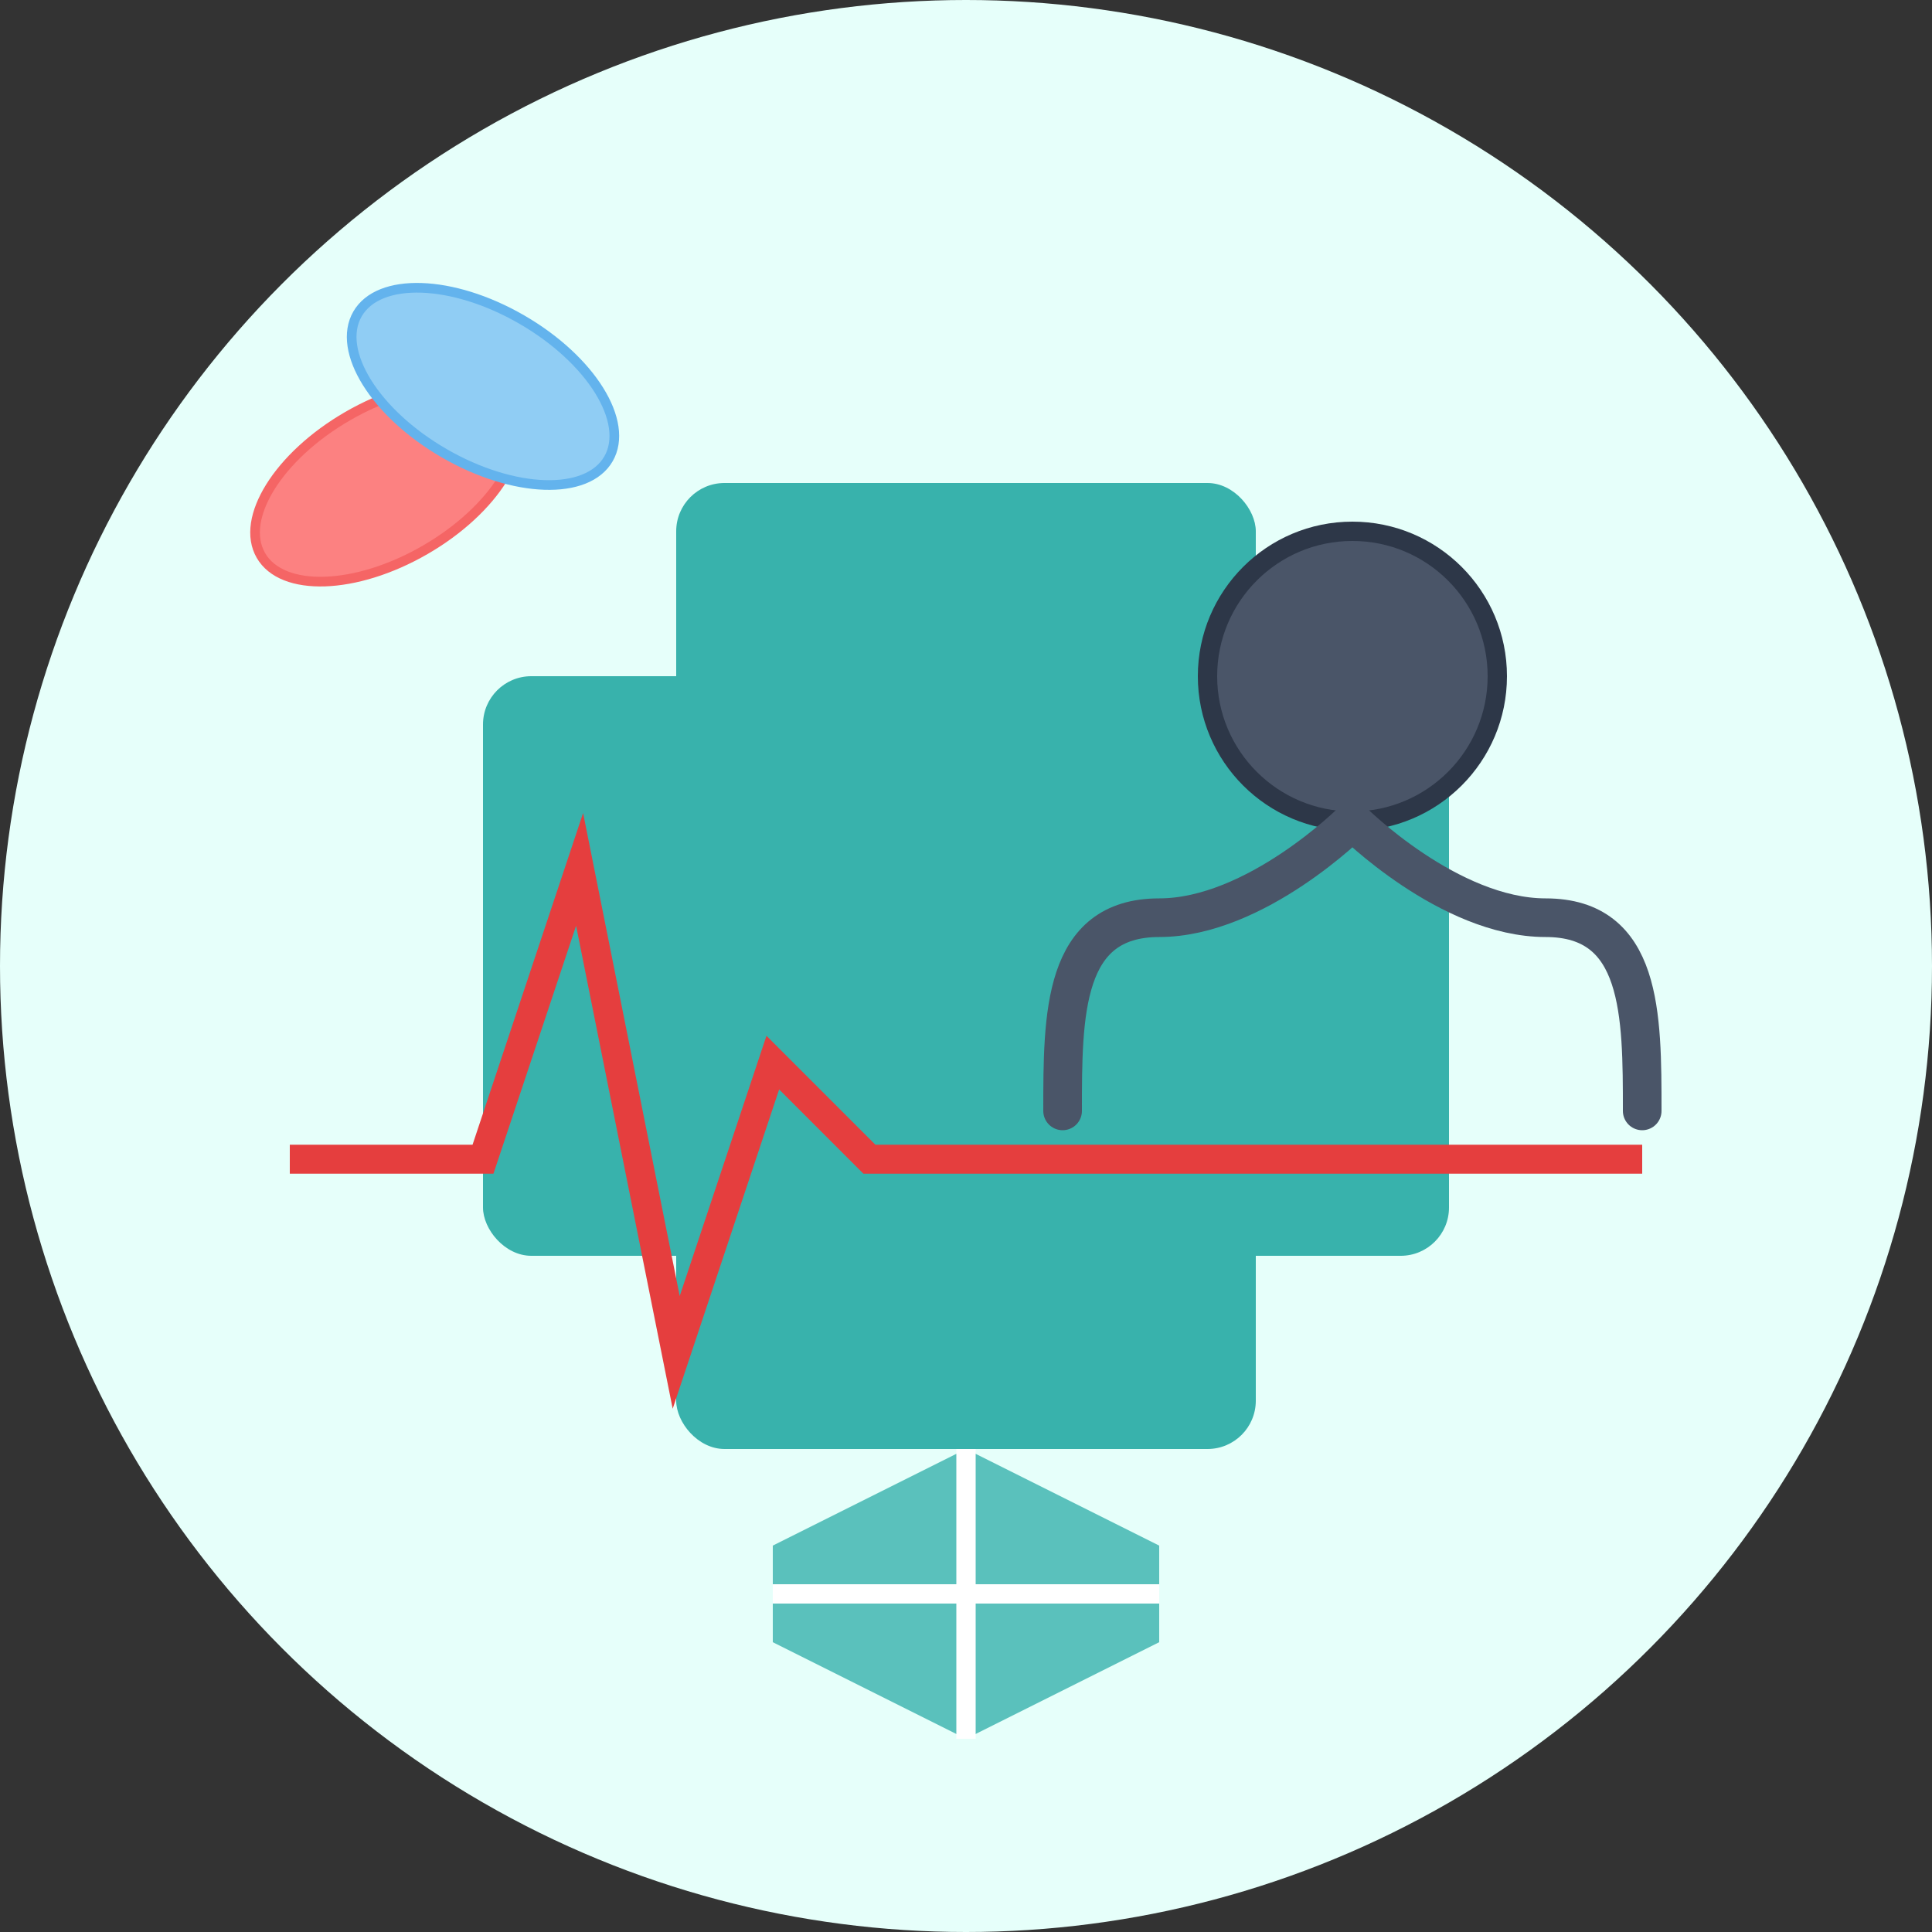 <svg width="200" height="200" viewBox="0 0 200 200" xmlns="http://www.w3.org/2000/svg">
  <rect x="0" y="0" width="200" height="200" fill="#333333" stroke="none"/>
  <!-- Background -->
  <circle cx="100" cy="100" r="100" fill="#E6FFFA"/>
  
  <!-- Medical Cross -->
  <rect x="70" y="50" width="60" height="100" fill="#38B2AC" rx="5" ry="5"/>
  <rect x="50" y="70" width="100" height="60" fill="#38B2AC" rx="5" ry="5"/>
  
  <!-- Heartbeat Line -->
  <path d="M30 120 L 50 120 L 60 90 L 70 140 L 80 110 L 90 120 L 170 120" fill="none" stroke="#E53E3E" stroke-width="3"/>
  
  <!-- Stethoscope -->
  <circle cx="140" cy="70" r="15" fill="#4A5568" stroke="#2D3748" stroke-width="2"/>
  <path d="M140 85 C 140 85, 130 95, 120 95 C 110 95, 110 105, 110 115" fill="none" stroke="#4A5568" stroke-width="4" stroke-linecap="round"/>
  <path d="M140 85 C 140 85, 150 95, 160 95 C 170 95, 170 105, 170 115" fill="none" stroke="#4A5568" stroke-width="4" stroke-linecap="round"/>
  
  <!-- Shield/Protection Symbol -->
  <path d="M100 150 L 80 160 L 80 170 L 100 180 L 120 170 L 120 160 Z" fill="#38B2AC" opacity="0.8"/>
  <path d="M100 150 L 100 180" fill="none" stroke="#FFFFFF" stroke-width="2"/>
  <path d="M80 165 L 120 165" fill="none" stroke="#FFFFFF" stroke-width="2"/>
  
  <!-- Pills -->
  <ellipse cx="40" cy="50" rx="15" ry="8" fill="#FC8181" stroke="#F56565" stroke-width="1" transform="rotate(-30,40,50)"/>
  <ellipse cx="50" cy="40" rx="15" ry="8" fill="#90CDF4" stroke="#63B3ED" stroke-width="1" transform="rotate(30,50,40)"/>
</svg>